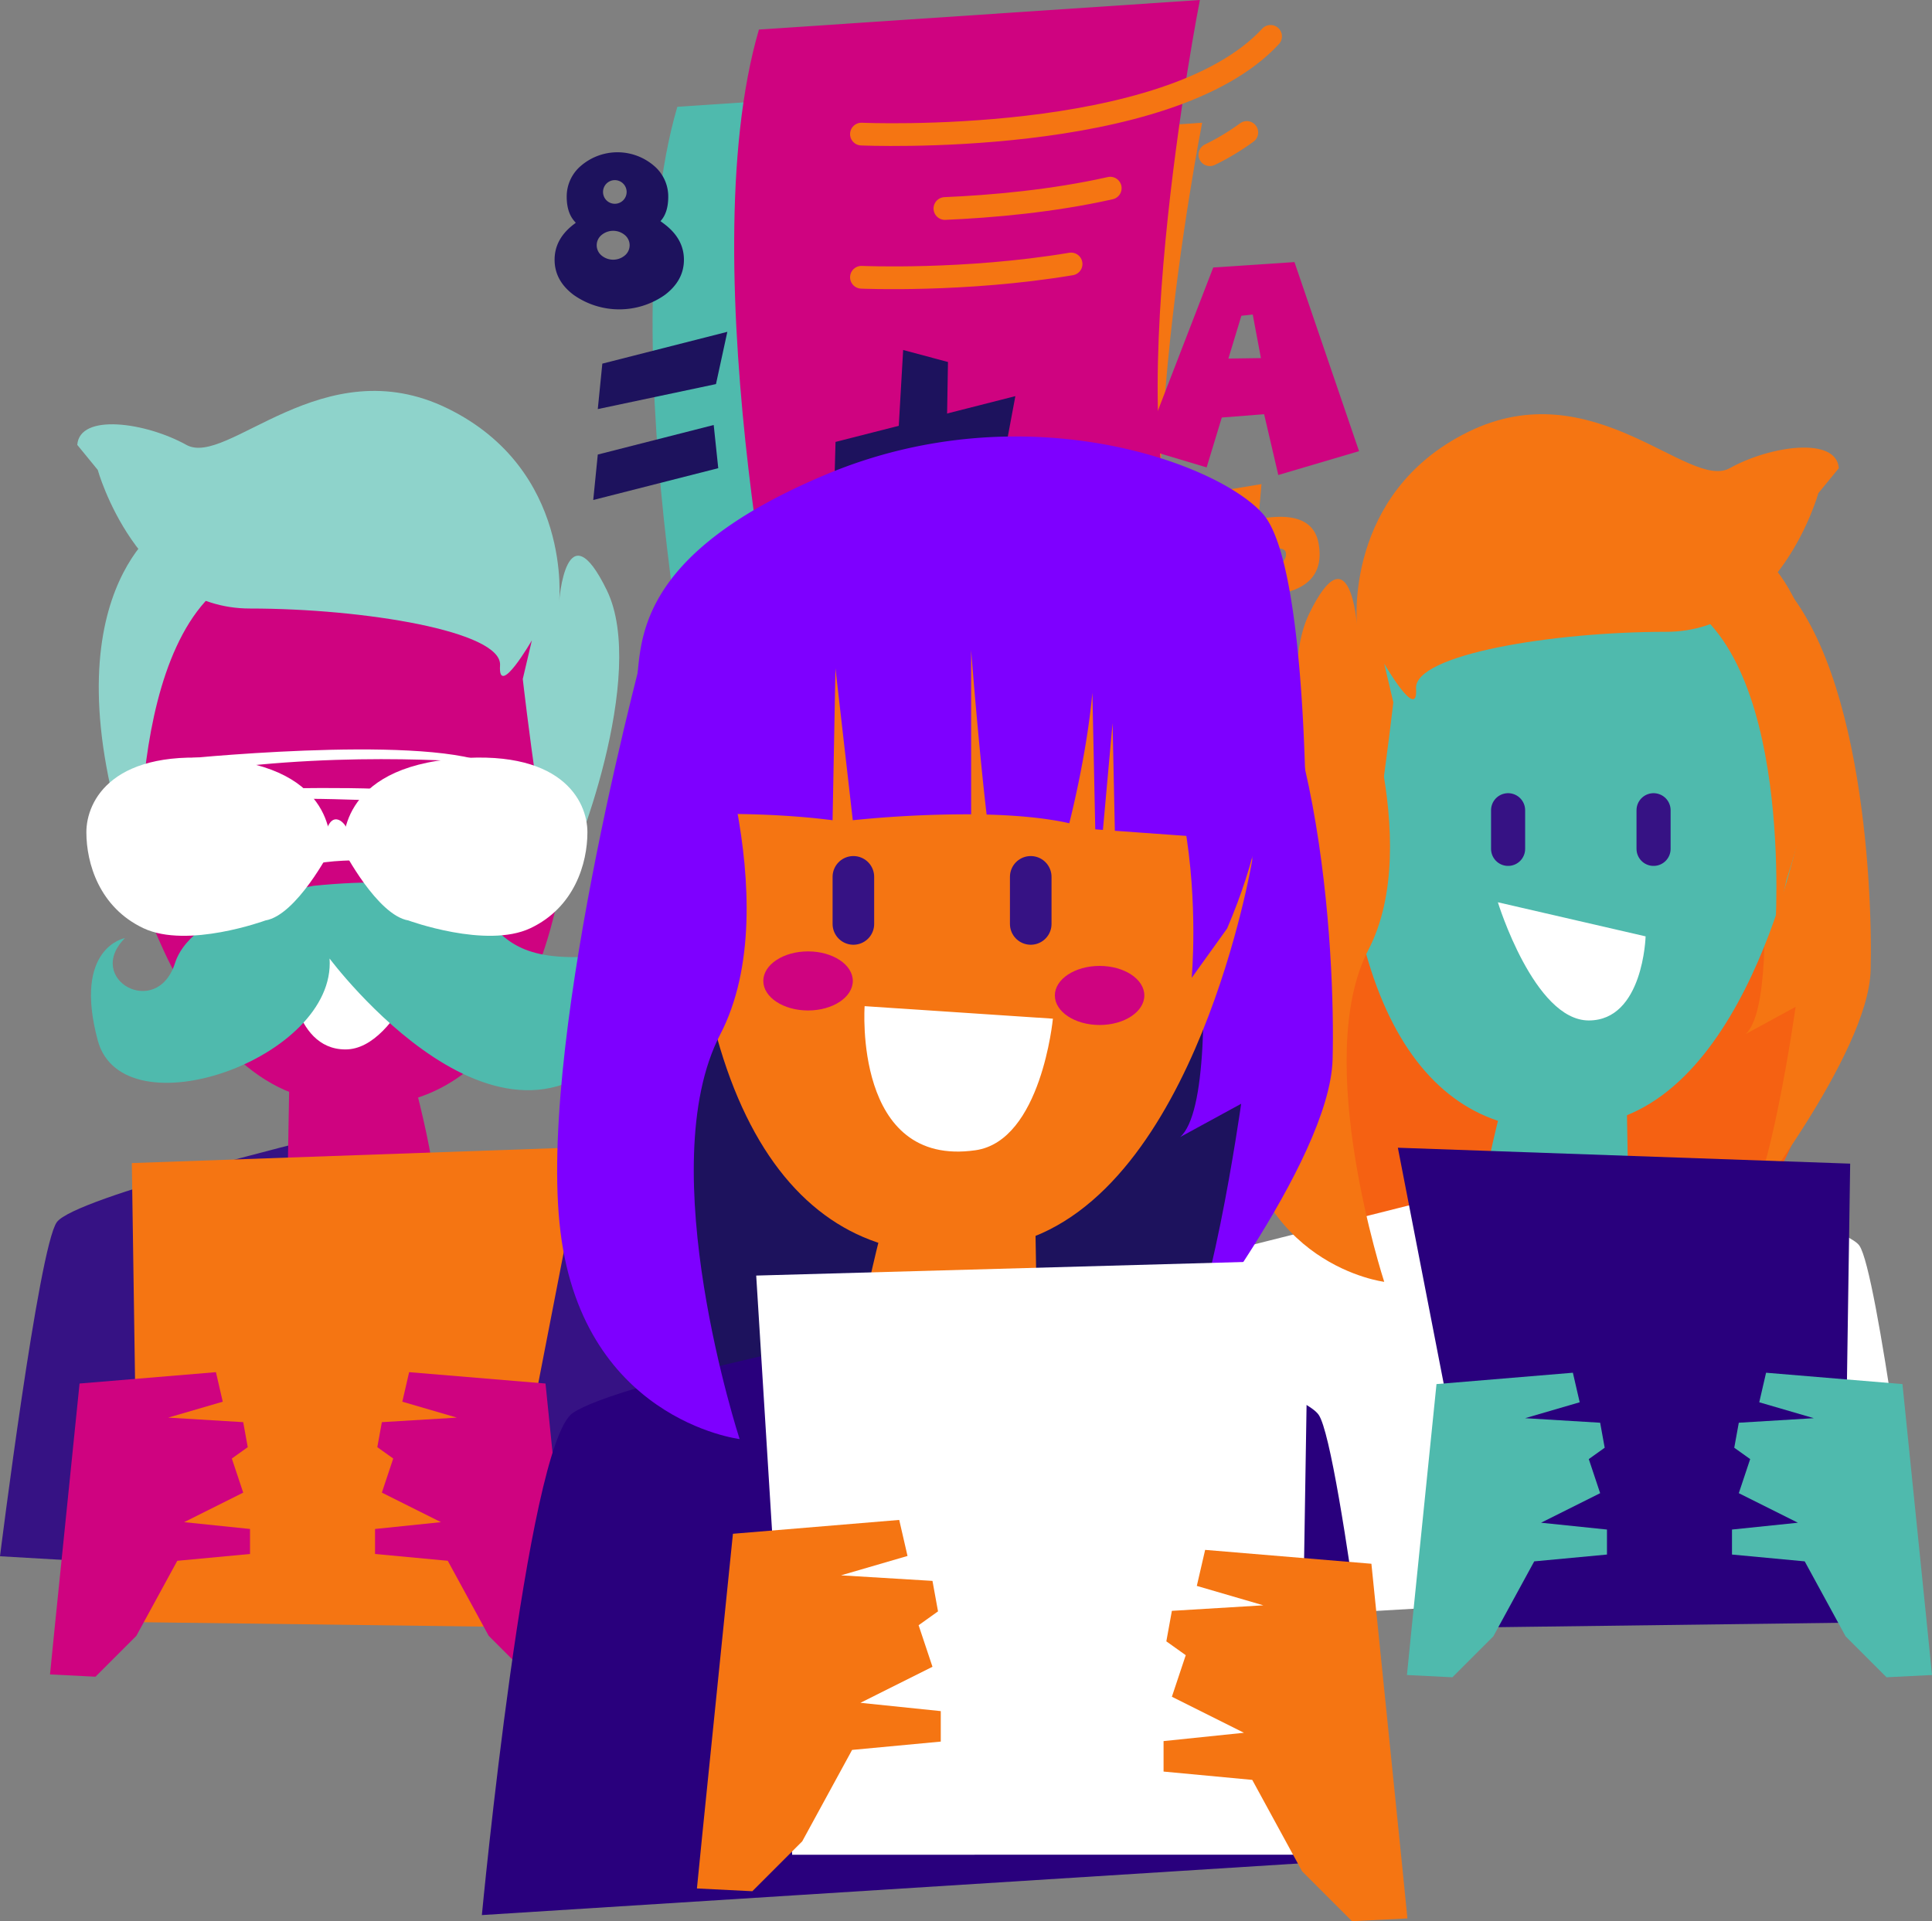 <svg xmlns="http://www.w3.org/2000/svg" viewBox="0 0 850 845.32"><rect x="0" y="0" width="850" height="845.32" fill="#808080" stroke="none"/><g id="Layer_2" data-name="Layer 2"><g id="Layer_1-2" data-name="Layer 1"><path d="M334.9,67l194-13s-39,198-4,252l-176,68s-45-201-14-307" fill="#f57512"></path><path d="M298,47,492,34s-39,198-4,252L312,354S267,153,298,47" fill="#4fbaad"></path><polyline points="320 146 265 160 263 180 315 169" fill="#1d125d"></polyline><polyline points="314 187 263 200 261 220 316 206" fill="#1d125d"></polyline><path d="M333.9,13l194-13s-39,198-4,252l-176,68s-45-201-14-307" fill="#cf0380"></path><path d="M379,59s134.74,6,180-43" fill="none" stroke="#f57512" stroke-linecap="round" stroke-linejoin="round" stroke-width="10"></path><path d="M379,122s45.32,2,92.23-5.85" fill="none" stroke="#f57512" stroke-linecap="round" stroke-linejoin="round" stroke-width="10"></path><path d="M415.72,91.74c20.61-.89,47.24-3.22,72.74-8.95" fill="none" stroke="#f57512" stroke-linecap="round" stroke-linejoin="round" stroke-width="10"></path><path d="M532.29,68.07a106.21,106.21,0,0,0,16.25-9.78" fill="none" stroke="#f57512" stroke-linecap="round" stroke-linejoin="round" stroke-width="10"></path><polyline points="446.72 174.3 367.6 194.44 367 216.39 441.81 200.56" fill="#1d125d"></polyline><polyline points="415.69 240.91 417.07 159.28 397.35 154 392.94 230.34" fill="#1d125d"></polyline><path d="M546.15,138.94l5-.54,3.6,19.16-14.31.21Zm-15.28,66.72,6.67-21.95,18.62-1.45L562.4,209l35.52-10.49-28.41-83.19-35.73,2.37L503,197.32Z" fill="#cf0380"></path><path d="M553.2,242a45.6,45.6,0,0,1,7.73-.85q4.5,0,4.79,2a5.49,5.49,0,0,1,.06.8,4.35,4.35,0,0,1-2.88,4.11,16,16,0,0,1-6.54,1.08c-1.1,0-2.3-.06-3.59-.17Zm1.8-29-18,3,2.25,43.5a57.67,57.67,0,0,0,16.2,2.53,38,38,0,0,0,14.32-2.65q10.8-4.4,10.81-15.48a27.65,27.65,0,0,0-.46-4.8Q578,227.41,563.27,227.4a53.79,53.79,0,0,0-9.39.94l-.22,0Z" fill="#f57512"></path><path d="M264.65,112.41a5.83,5.83,0,0,1,0-9,8,8,0,0,1,10.24,0,5.83,5.83,0,0,1,0,9,8,8,0,0,1-10.24,0m2.16-24.28a5.24,5.24,0,0,1,0-7.34,5.2,5.2,0,1,1,0,7.34M294,86.56a17.68,17.68,0,0,0-6.58-13.87,24.66,24.66,0,0,0-31.51,0,17.68,17.68,0,0,0-6.58,13.87q0,7.5,4,11.43l-.83.67Q244,105.1,244,114.29t8.39,15.48a34.84,34.84,0,0,0,40.11,0q8.4-6.34,8.4-15.48t-8.5-15.63c-1.19-.9-1.79-1.35-1.82-1.35Q294,93.62,294,86.56" fill="#1d125d"></path><path d="M140,500.75s-107,26-115,37-25,147-25,147l327,19-22-163-127-32" fill="#361284"></path><path d="M127.38,469.75l-1,58s57,24,64,12-11-74-11-74" fill="#cf0380"></path><path d="M49,344.75s20,120,85,138,114-27,118-145-144-150-175-89-26,52-28,96" fill="#cf0380"></path><path d="M43,206.75s17,61,67,61,111,10,110,25,14-11,14-11l-4,17s11,97,17,89,38-91,20-128-21,5-21,5,6-58-49-85-97,26-115,16-47-14-48,0" fill="#8ed3cb"></path><path d="M73,229.75s-54,31-16,147l5,23s-9-125,46-148" fill="#8ed3cb"></path><path d="M127,424.75s1,37,25,37,40-52,40-52" fill="#fff"></path><path d="M138,389.75s-53,9-61,34-40,7-22-11c0,0-23,4-12,45s105,8,102-36c0,0,78.43,105.3,132,32,38-52-20-49-20-49s24.18,14.57,5,16c-67,5-24-41-124-31" fill="#4fbaad"></path><polyline points="61 713.75 58 511.75 257 504.75 216 715.75" fill="#f57512"></polyline><polyline points="251 716.75 240 608.75 180 603.75 177 616.75 201 623.75 168 625.75 166 636.75 173 641.75 168 656.75 194 669.75 165 672.75 165 683.75 197 686.75 215 719.75 233 737.75 253 736.75" fill="#cf0380"></polyline><polyline points="24 716.75 35 608.75 95 603.75 98 616.75 74 623.75 107 625.75 109 636.75 102 641.75 107 656.75 81 669.75 110 672.75 110 683.75 78 686.75 60 719.75 42 737.75 22 736.75" fill="#cf0380"></polyline><path d="M77.07,334.21s105.66-11.08,138,1.7c0,0-60.5-6-125.26,3.41" fill="#fff"></path><path d="M116.77,405s-34.25,12.56-53.65,3.42S38,379.88,38,366.18s11.42-37.67,61.65-32,45.66,39.95,45.66,39.95S130.47,402.72,116.77,405" fill="#fff"></path><path d="M179.67,405s34.25,12.56,53.66,3.42,25.11-28.54,25.11-42.24-11.41-37.67-61.64-32-45.67,39.95-45.67,39.95S166,402.72,179.67,405" fill="#fff"></path><path d="M120.53,347s64.76-1.71,70.72,3.41-67.32-1.71-67.32,2.55,9.38,15.34,9.38,15.34l8.52,6.82s.85-16.19,6.82-14.49,8.52,17.9,8.52,17.9-19.6,0-22.16,3.41" fill="#fff"></path><path d="M575,379s-21,133,29,170,101,21,101,21,66,8,95-100-96-239-96-239" fill="#f56112"></path><path d="M768,293s19,145,0,162l22-12s-12,85-24,92c0,0,56-71,57-108s-4-148-49-179" fill="#f57512"></path><path d="M703,511s107,26,115,37,25,147,25,147L516,714l22-163,127-32" fill="#fff"></path><path d="M715.62,480l1,58s-57,24-64,12,11-74,11-74" fill="#4fbaad"></path><path d="M794,355s-20,120-85,138S595,466,591,348s144-150,175-89,26,52,28,96" fill="#4fbaad"></path><path d="M800,217s-17,61-67,61-111,10-110,25-14-11-14-11l4,17s-11,97-17,89-38-91-20-128,21,5,21,5-6-58,49-85,97,26,115,16,47-14,48,0" fill="#f57512"></path><path d="M770,240s54,31,16,147l-5,23s9-125-46-148" fill="#f57512"></path><path d="M724,412s-1,37-25,37-40-52-40-52" fill="#fff"></path><path d="M576,273s-39,142-32,213,65,78,65,78-32-98-7-146-7-128-7-128" fill="#f57512"></path><line x1="727.5" y1="356.5" x2="727.5" y2="373.5" fill="none" stroke="#361284" stroke-linecap="round" stroke-linejoin="round" stroke-width="15"></line><line x1="663.5" y1="356.5" x2="663.5" y2="373.5" fill="none" stroke="#361284" stroke-linecap="round" stroke-linejoin="round" stroke-width="15"></line><polyline points="811 714 814 512 615 505 656 716" fill="#29007d"></polyline><polyline points="621 717 632 609 692 604 695 617 671 624 704 626 706 637 699 642 704 657 678 670 707 673 707 684 675 687 657 720 639 738 619 737" fill="#4fbaad"></polyline><polygon points="774 617 798 624 765 626 763 637 770 642 765 657 791 670 762 673 762 684 794 687 812 720 830 738 850 737 848 717 837 609 777 604 774 617" fill="#4fbaad"></polygon><path d="M283.93,407.63s-25.6,162.16,35.36,207.27,123.14,25.6,123.14,25.6,80.47,9.75,115.82-121.92-117-291.39-117-291.39" fill="#1d125d"></path><path d="M519.24,302.78s23.16,176.79,0,197.51l26.82-14.63S531.43,589.29,516.8,597.83c0,0,68.28-86.57,69.49-131.68s-4.87-180.44-59.74-218.23" fill="#7e00ff"></path><path d="M440,573.52S570.45,608,580.2,622.57s30.48,194.87,30.48,194.87L212,842.63s19.69-207.11,40-220.92,141.65-37.59,141.65-37.59" fill="#29007d"></path><path d="M455.37,530.77l1.22,70.72s-69.49,29.26-78,14.63S392,525.89,392,525.89" fill="#f57512"></path><path d="M550.94,378.37S526.55,524.68,447.31,546.62s-139-32.92-143.87-176.78S479,187,516.8,261.33s31.7,63.4,34.14,117" fill="#f57512"></path><path d="M509.44,254.11s81.75,34.22,30.45,154.41l-15.6,21.74s12.14-129.52-62.1-153.35" fill="#7e00ff"></path><path d="M463.23,448.22s-5.09,53.73-34.06,57.89c-53.85,7.72-48.77-63.4-48.77-63.4" fill="#fff"></path><path d="M285.15,278.4s-47.55,173.12-39,259.69,79.25,95.09,79.25,95.09-39-119.48-8.54-178-8.53-156.06-8.53-156.06" fill="#7e00ff"></path><line x1="453.48" y1="385.81" x2="453.48" y2="406.54" fill="none" stroke="#361284" stroke-linecap="round" stroke-linejoin="round" stroke-width="18.29"></line><line x1="375.45" y1="385.81" x2="375.45" y2="406.54" fill="none" stroke="#361284" stroke-linecap="round" stroke-linejoin="round" stroke-width="18.29"></line><polyline points="571.66 816.06 575.86 554.47 332.7 561.25 348.52 816.09" fill="#fff"></polyline><polyline points="309.05 806.54 322.46 674.86 395.62 668.77 399.27 684.62 370.01 693.15 410.25 695.59 412.69 709 404.15 715.1 410.25 733.38 378.55 749.24 413.9 752.89 413.9 766.3 374.89 769.96 352.94 810.2 331 832.14 306.62 830.92" fill="#f57512"></polyline><polygon points="526.55 697.8 555.82 706.34 515.58 708.77 513.14 722.19 521.68 728.28 515.58 746.57 547.28 762.42 511.92 766.08 511.92 779.49 550.94 783.15 572.88 823.38 594.83 845.33 619.21 844.11 616.77 819.72 603.36 688.05 530.21 681.95 526.55 697.8" fill="#f57512"></polygon><path d="M555.53,226c-20.32-22.72-105.41-53.45-191.77-17.37S282.48,284,279.94,301.74l1.27,57.82s43.18-4,85.09,1.34l1.27-66.81,7.62,66.81a500.36,500.36,0,0,1,52.07-2.6V286.07s3.19,41.32,6.81,72.34c12.79.33,25.67,1.41,36.37,3.82,0,0,7.62-29.39,10.16-57.45l1.27,60.13,3.37.24,4.25-47,1,47.39,84.11,6.06S575.85,248.66,555.53,226" fill="#7e00ff"></path><path d="M483.78,451c10.87,0,19.68-5.83,19.68-13s-8.81-13-19.68-13-19.69,5.83-19.69,13,8.82,13,19.69,13" fill="#cf0380"></path><path d="M355.51,444.61c10.87,0,19.69-5.83,19.69-13s-8.82-13-19.69-13-19.69,5.83-19.69,13,8.82,13,19.69,13" fill="#cf0380"></path></g></g></svg>